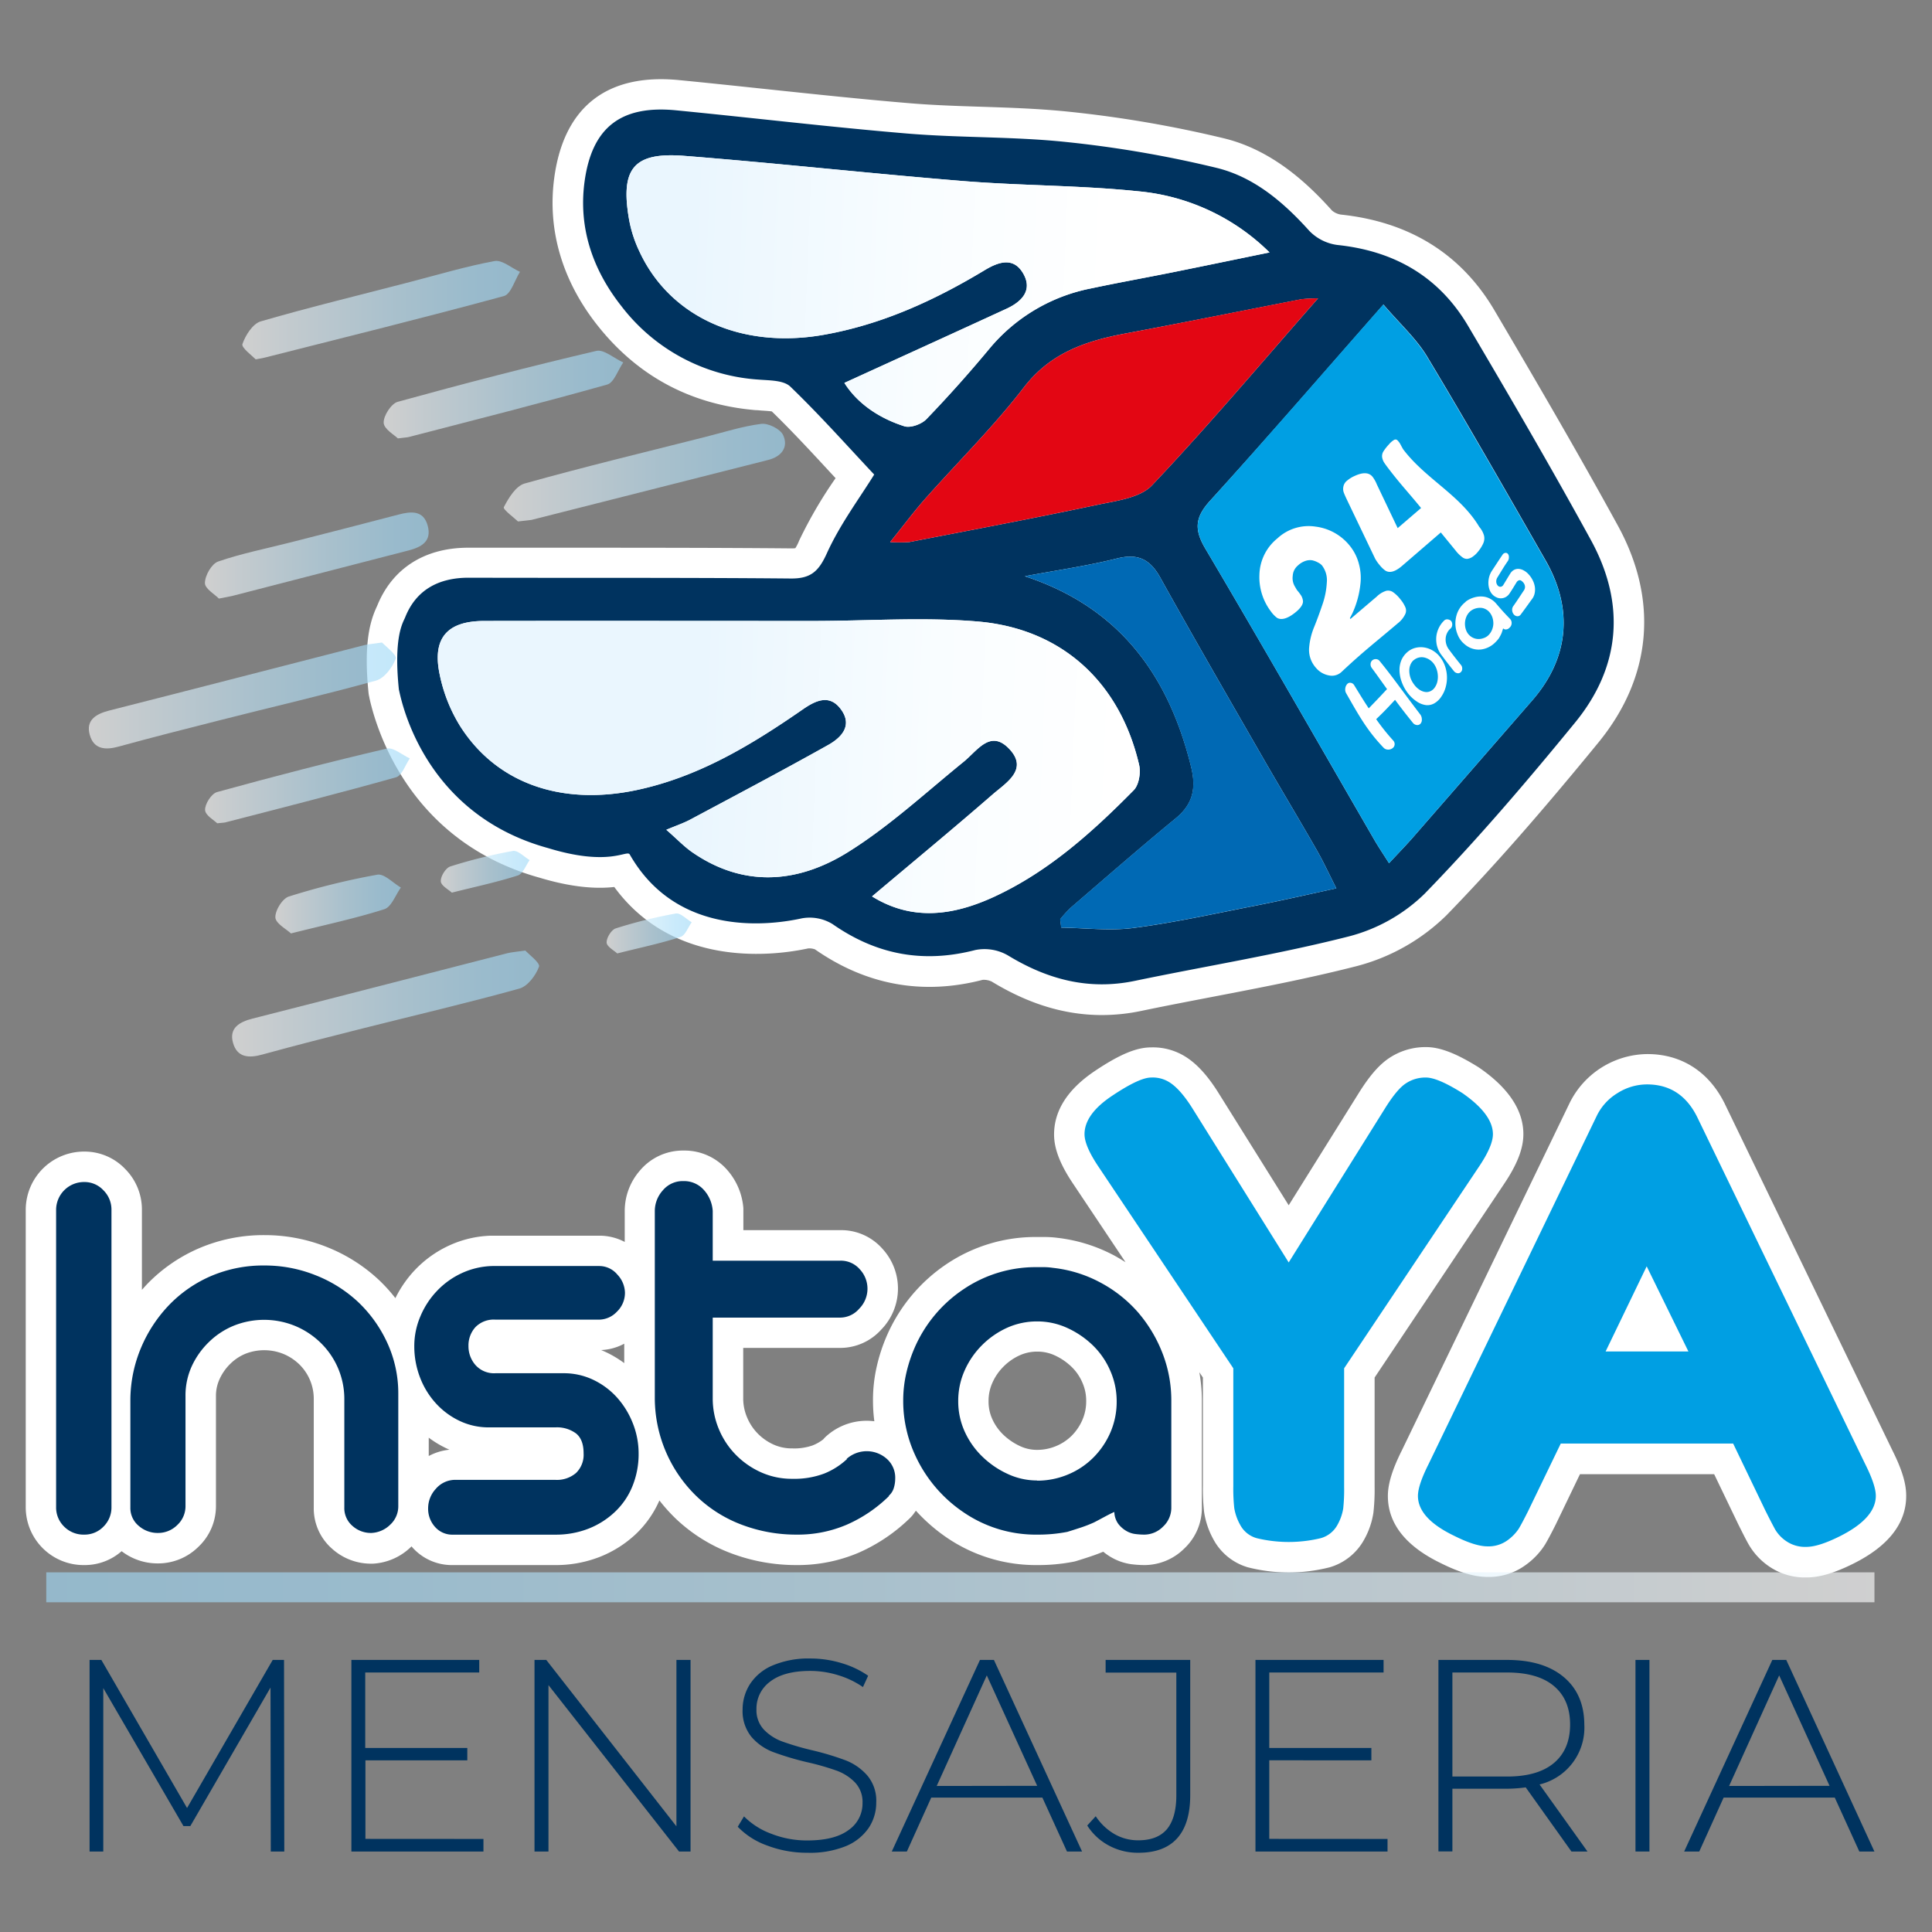 <svg id="Capa_1" data-name="Capa 1" xmlns="http://www.w3.org/2000/svg" xmlns:xlink="http://www.w3.org/1999/xlink" viewBox="0 0 512 512"><rect x="0" y="0" width="512" height="512" fill="#808080" stroke="none"/><defs><style>.cls-1{fill:#fff;}.cls-2{fill:#00335f;}.cls-3{fill:#009fe3;}.cls-10,.cls-11,.cls-12,.cls-13,.cls-18,.cls-4,.cls-5,.cls-6,.cls-7,.cls-8,.cls-9{opacity:0.63;}.cls-4{fill:url(#Degradado_sin_nombre_128);}.cls-5{fill:url(#Degradado_sin_nombre_128-2);}.cls-6{fill:url(#Degradado_sin_nombre_128-3);}.cls-7{fill:url(#Degradado_sin_nombre_128-4);}.cls-8{fill:url(#Degradado_sin_nombre_128-5);}.cls-9{fill:url(#Degradado_sin_nombre_128-6);}.cls-10{fill:url(#Degradado_sin_nombre_128-7);}.cls-11{fill:url(#Degradado_sin_nombre_128-8);}.cls-12{fill:url(#Degradado_sin_nombre_128-9);}.cls-13{fill:url(#Degradado_sin_nombre_128-10);}.cls-14{fill:url(#Degradado_sin_nombre_72);}.cls-15{fill:url(#Degradado_sin_nombre_72-2);}.cls-16{fill:#e30613;}.cls-17{fill:#0069b4;}.cls-18{fill:url(#Degradado_sin_nombre_129);}</style><linearGradient id="Degradado_sin_nombre_128" x1="61.5" y1="265.93" x2="142.88" y2="265.93" gradientUnits="userSpaceOnUse"><stop offset="0" stop-color="#fff"/><stop offset="0.18" stop-color="#e9f6fd"/><stop offset="0.54" stop-color="#c2e7fa"/><stop offset="0.82" stop-color="#aadef9"/><stop offset="1" stop-color="#a1daf8"/></linearGradient><linearGradient id="Degradado_sin_nombre_128-2" x1="23.53" y1="184.3" x2="104.91" y2="184.3" xlink:href="#Degradado_sin_nombre_128"/><linearGradient id="Degradado_sin_nombre_128-3" x1="64.22" y1="82.19" x2="137.8" y2="82.19" xlink:href="#Degradado_sin_nombre_128"/><linearGradient id="Degradado_sin_nombre_128-4" x1="133.5" y1="125.25" x2="208.04" y2="125.25" xlink:href="#Degradado_sin_nombre_128"/><linearGradient id="Degradado_sin_nombre_128-5" x1="101.68" y1="104.56" x2="165.17" y2="104.56" xlink:href="#Degradado_sin_nombre_128"/><linearGradient id="Degradado_sin_nombre_128-6" x1="54.35" y1="208.26" x2="108.58" y2="208.26" xlink:href="#Degradado_sin_nombre_128"/><linearGradient id="Degradado_sin_nombre_128-7" x1="54.35" y1="147.23" x2="113.63" y2="147.23" xlink:href="#Degradado_sin_nombre_128"/><linearGradient id="Degradado_sin_nombre_128-8" x1="72.98" y1="239.57" x2="106.19" y2="239.57" xlink:href="#Degradado_sin_nombre_128"/><linearGradient id="Degradado_sin_nombre_128-9" x1="160.77" y1="247.37" x2="183.32" y2="247.37" xlink:href="#Degradado_sin_nombre_128"/><linearGradient id="Degradado_sin_nombre_128-10" x1="116.82" y1="231.03" x2="140.36" y2="231.03" xlink:href="#Degradado_sin_nombre_128"/><linearGradient id="Degradado_sin_nombre_72" x1="296.47" y1="205.01" x2="184.98" y2="200.55" gradientUnits="userSpaceOnUse"><stop offset="0" stop-color="#fff"/><stop offset="0.44" stop-color="#f9fdff"/><stop offset="1" stop-color="#eaf6fe"/></linearGradient><linearGradient id="Degradado_sin_nombre_72-2" x1="293.99" y1="80.56" x2="182.51" y2="76.1" xlink:href="#Degradado_sin_nombre_72"/><linearGradient id="Degradado_sin_nombre_129" x1="12.26" y1="420.65" x2="496.75" y2="420.65" gradientUnits="userSpaceOnUse"><stop offset="0" stop-color="#a1daf8"/><stop offset="0.18" stop-color="#aadef9"/><stop offset="0.46" stop-color="#c2e7fa"/><stop offset="0.82" stop-color="#e9f6fd"/><stop offset="1" stop-color="#fff"/></linearGradient></defs><path class="cls-1" d="M403.71,300.57c0-6.3-3.89-12.19-11.55-17.51l-.33-.22c-5.92-3.7-10.22-5.35-13.93-5.35a17.32,17.32,0,0,0-9.89,3c-2.53,1.72-5,4.54-7.76,8.92l-18.73,30-18.75-30c-2.69-4.25-5.37-7.23-8.2-9.11a16.22,16.22,0,0,0-9.51-2.73c-3.91,0-8.37,1.87-14.88,6.23-7.2,4.82-10.84,10.49-10.84,16.85,0,3.84,1.65,8.05,5.16,13.23l13.78,20.62c-1-.63-2-1.23-3-1.78h0a42.46,42.46,0,0,0-15.19-4.7,26.76,26.76,0,0,0-3-.2H275A42.24,42.24,0,0,0,250.84,335a44,44,0,0,0-15.76,18.84,46,46,0,0,0-2.73,8.29,40.3,40.3,0,0,0-1,9.13,41.82,41.82,0,0,0,.36,5.39,16,16,0,0,0-12.87,4.08,9.2,9.2,0,0,0-.68.72,11.3,11.3,0,0,1-2.78,1.59,14.65,14.65,0,0,1-5.39.8,11.75,11.75,0,0,1-4.95-1,13.83,13.83,0,0,1-4.29-3,13.5,13.5,0,0,1-2.79-4.27,12.82,12.82,0,0,1-1-5V357.21h25.76a14.64,14.64,0,0,0,10.86-4.9,15.56,15.56,0,0,0,.25-21.4A14.59,14.59,0,0,0,222.71,326H197v-5.11c0-.24,0-.47,0-.71a17.35,17.35,0,0,0-4.57-10.45,15,15,0,0,0-11.23-4.82,14.85,14.85,0,0,0-11.64,5.33,16.28,16.28,0,0,0-4,10.65v8.24a14.29,14.29,0,0,0-6.72-1.66H130.17a28.49,28.49,0,0,0-11.29,2.67,29.53,29.53,0,0,0-8.93,6.43,30.37,30.37,0,0,0-5.17,7.45,42.14,42.14,0,0,0-4.4-4.85,43.73,43.73,0,0,0-13.82-8.72,44.33,44.33,0,0,0-16.45-3.13,43.35,43.35,0,0,0-17.26,3.44,42.4,42.4,0,0,0-13.73,9.41c-.52.53-1,1.09-1.51,1.65V320.58a15.23,15.23,0,0,0-4.39-10.74,14.85,14.85,0,0,0-10.86-4.66,15.46,15.46,0,0,0-15.54,15.4v78.79a15.33,15.33,0,0,0,15.54,15.39,14.8,14.8,0,0,0,9.87-3.68,15.63,15.63,0,0,0,9.61,3.24,15.17,15.17,0,0,0,10.73-4.39,14.79,14.79,0,0,0,4.66-10.85V369.93a10.61,10.61,0,0,1,1-4.54,13.32,13.32,0,0,1,2.84-4,12.41,12.41,0,0,1,4-2.64,13.62,13.62,0,0,1,10.12.09,13.43,13.43,0,0,1,4.24,2.84,12.76,12.76,0,0,1,3.72,9.16v28.7a14.18,14.18,0,0,0,4.81,10.85,15.37,15.37,0,0,0,10.43,4h.4A15.65,15.65,0,0,0,109,409.86l.06-.06.17.21a14,14,0,0,0,10.79,4.75h27.09A31.83,31.83,0,0,0,159,412.57a30,30,0,0,0,9.59-6.11,27.39,27.39,0,0,0,6.16-8.83,44.7,44.7,0,0,0,4.57,5.05,43.39,43.39,0,0,0,14.55,9,48.92,48.92,0,0,0,17.27,3.08,41.2,41.2,0,0,0,16.47-3.3,45.69,45.69,0,0,0,13.61-9.23,8.32,8.32,0,0,0,1.11-1.34c.14-.17.26-.36.39-.54a46.1,46.1,0,0,0,8.08,7.06A41.89,41.89,0,0,0,275,414.76a48.58,48.58,0,0,0,9.5-.89,7.44,7.44,0,0,0,.78-.2c1.33-.41,2.61-.82,3.83-1.23s2.21-.78,3.26-1.22a14.76,14.76,0,0,0,2.25,1.55,14.44,14.44,0,0,0,5.42,1.79,28.67,28.67,0,0,0,3.23.2,15,15,0,0,0,10.58-4.39,14.79,14.79,0,0,0,4.66-10.86V371.25a43.37,43.37,0,0,0-.67-7.59l.94,1.4v28.73a54.56,54.56,0,0,0,.32,6.9,21.45,21.45,0,0,0,2.39,7.11,15.18,15.18,0,0,0,9.2,7.55,43.92,43.92,0,0,0,21.69,0,15.31,15.31,0,0,0,9.15-7.37,20.87,20.87,0,0,0,2.44-7.12,54.94,54.94,0,0,0,.32-6.74V365.06l34.25-51.22C402.06,308.62,403.71,304.4,403.71,300.57ZM270.47,383.3a16.15,16.15,0,0,1-4.49-3,13.36,13.36,0,0,1-3-4.2,11.17,11.17,0,0,1-1-4.82,11.67,11.67,0,0,1,1-4.8,14,14,0,0,1,2.93-4.29,14.46,14.46,0,0,1,4.28-3,11.19,11.19,0,0,1,4.67-1,11,11,0,0,1,4.67,1,16,16,0,0,1,4.48,3.07,12.65,12.65,0,0,1,2.84,4.16,11.78,11.78,0,0,1,1,4.78,12.32,12.32,0,0,1-1,5.08,13.57,13.57,0,0,1-2.86,4.22,12.82,12.82,0,0,1-4.13,2.73,13,13,0,0,1-5,1A10.51,10.51,0,0,1,270.47,383.3ZM160.74,358.41c-.47-.23-1-.44-1.43-.63a14.1,14.1,0,0,0,6.12-1.69v5.15A28.37,28.37,0,0,0,160.74,358.41ZM113.62,381a27.6,27.6,0,0,0,4.82,2.89l.66.3a14.7,14.7,0,0,0-5.48,1.67ZM22.36,406.69Z"/><path class="cls-1" d="M501.57,384.5,457,292.34c-4.21-8.4-11.46-13-20.41-13a23.21,23.21,0,0,0-20.64,13l-44.49,92.12c-2.5,5-3.66,8.81-3.66,12,0,7.31,4.76,13.31,14,17.78,5,2.49,8.94,3.66,12.44,3.66a16.35,16.35,0,0,0,10.16-3.22,19.42,19.42,0,0,0,5-5.27c.74-1.22,1.68-3,2.93-5.49l6.38-13.25h35.56L460.68,404c1.13,2.26,2,4,2.7,5.23a17.89,17.89,0,0,0,5.34,5.81,16.74,16.74,0,0,0,10,3c3.49,0,7.44-1.16,12.44-3.66,9.31-4.65,14-10.69,14-17.94C505.18,393.18,504.05,389.47,501.57,384.5Z"/><path class="cls-1" d="M97.9,184.86l0,.11c1.94,8.78,10.91,38.16,45.1,47.63,9.42,2.84,15.77,2.91,19.79,2.46,16,21.87,43,18.09,51.32,16.29a4.32,4.32,0,0,1,1.87.24c13.59,9.48,28.55,12.2,44.43,8.08a4.85,4.85,0,0,1,2.43.47C272.6,266.08,282.2,269,292,269a50.87,50.87,0,0,0,10.41-1.09c6.27-1.31,12.71-2.54,18.94-3.74,12.45-2.39,25.33-4.86,37.92-8.07a53,53,0,0,0,24.07-13.55c12.34-12.71,24.75-26.83,40.26-45.78,14.15-17.3,16-37.73,5.11-57.55-9.95-18.16-20.26-35.91-32.68-57-8.8-14.92-22.51-23.45-40.74-25.36A4.83,4.83,0,0,1,353,55.8c-6-6.69-15.55-16-28.71-19.16a311.6,311.6,0,0,0-40.7-7c-7.93-.84-15.9-1.1-23.61-1.35-6.22-.2-12.65-.41-18.84-.93-12.64-1.05-25.51-2.42-38-3.74-7.59-.8-15.43-1.64-23.17-2.39-19.14-1.87-30.59,7.12-33.1,26-1.83,13.71,2.13,27.2,11.47,39,10.64,13.46,24.74,21,41.89,22.46.56,0,1.14.08,1.74.12s1.86.11,2.57.22c5.35,5.2,10.51,10.78,15.5,16.18l1.4,1.51-.14.2a117,117,0,0,0-9.52,16.35,12.06,12.06,0,0,1-1,2,6.88,6.88,0,0,1-1.15.06c-18.79-.17-37.88-.17-56.34-.18q-14.55,0-29.09,0h-.1c-11.59,0-20.17,5.49-24.17,15.46l-.06.13c-1.75,3.72-3.57,9.69-2.19,23A8.34,8.34,0,0,0,97.9,184.86Zm.3.92a5.92,5.92,0,0,1-.28-.84A7.52,7.52,0,0,0,98.2,185.78Z"/><path class="cls-2" d="M22.36,313.25a6.82,6.82,0,0,1,5.06,2.2,7.17,7.17,0,0,1,2.12,5.13v78.79a7.1,7.1,0,0,1-2.12,5.2,6.93,6.93,0,0,1-5.06,2.12A7.24,7.24,0,0,1,17,404.57a7.07,7.07,0,0,1-2.13-5.2V320.58a7.39,7.39,0,0,1,7.47-7.33Z"/><path class="cls-2" d="M70.11,335.37a36.12,36.12,0,0,1,13.47,2.56A35.48,35.48,0,0,1,94.86,345a35,35,0,0,1,7.76,10.84,32,32,0,0,1,2.93,13.62v29.59a6.63,6.63,0,0,1-2.13,5,7.59,7.59,0,0,1-5,2.2,7.3,7.3,0,0,1-5.05-1.9,6.19,6.19,0,0,1-2.12-4.84v-28.7A20.75,20.75,0,0,0,85.12,356a21.46,21.46,0,0,0-6.74-4.54,21.64,21.64,0,0,0-16.4-.15,20.53,20.53,0,0,0-6.59,4.32A21.3,21.3,0,0,0,50.85,362a18.6,18.6,0,0,0-1.69,7.91v29.15A6.8,6.8,0,0,1,47,404.13a7.19,7.19,0,0,1-5.13,2.12,7.6,7.6,0,0,1-5.13-1.9,6.13,6.13,0,0,1-2.19-4.84v-28.7A36,36,0,0,1,37.45,357a37.06,37.06,0,0,1,7.47-11.27,34.23,34.23,0,0,1,11.13-7.62A35.14,35.14,0,0,1,70.11,335.37Z"/><path class="cls-2" d="M109.79,356.75a20,20,0,0,1,1.62-7.91,22.06,22.06,0,0,1,4.39-6.73,21.37,21.37,0,0,1,6.52-4.69,20.55,20.55,0,0,1,8.12-1.91h28.27a6.25,6.25,0,0,1,4.91,2.28,7.2,7.2,0,0,1,2,4.76,6.92,6.92,0,0,1-2.12,5.05,6.6,6.6,0,0,1-4.76,2.12H131.32a6.77,6.77,0,0,0-5.34,2,7.23,7.23,0,0,0-1.83,5,7.55,7.55,0,0,0,1.83,5,6.57,6.57,0,0,0,5.34,2.2h18a18.09,18.09,0,0,1,7.91,1.75,20.12,20.12,0,0,1,6.29,4.69,22.54,22.54,0,0,1,4.18,6.81,21.61,21.61,0,0,1,1.54,8,22.53,22.53,0,0,1-1.62,8.64,19.24,19.24,0,0,1-4.61,6.81,21.64,21.64,0,0,1-7,4.47,23.72,23.72,0,0,1-8.86,1.61H120.05a6.06,6.06,0,0,1-4.76-2.05,7.16,7.16,0,0,1-1.83-5,7.54,7.54,0,0,1,2-5.05,6.76,6.76,0,0,1,4.91-2.42h26.8a7.78,7.78,0,0,0,5.49-1.83,6.72,6.72,0,0,0,2-5.2c0-2.44-.66-4.19-2-5.27a8.49,8.49,0,0,0-5.49-1.61H129.57a17.89,17.89,0,0,1-7.69-1.68,20.17,20.17,0,0,1-6.3-4.62,21.54,21.54,0,0,1-4.25-6.88A23,23,0,0,1,109.79,356.75Z"/><path class="cls-2" d="M181.12,313a7,7,0,0,1,5.34,2.27,9.17,9.17,0,0,1,2.42,5.64v13.18h33.83a6.64,6.64,0,0,1,5.13,2.27,7.51,7.51,0,0,1-.15,10.47,6.69,6.69,0,0,1-5,2.35H188.88v21.38a20.91,20.91,0,0,0,1.61,8.13,21.26,21.26,0,0,0,4.47,6.8,21.82,21.82,0,0,0,6.73,4.69A19.88,19.88,0,0,0,210,391.9a22.48,22.48,0,0,0,8.42-1.39,19.42,19.42,0,0,0,6.08-3.88h-.15a8,8,0,0,1,10.84.14,6.69,6.69,0,0,1,2.05,5.13,8.38,8.38,0,0,1-.37,2.42,4.38,4.38,0,0,1-1.39,2.12h.15a37.32,37.32,0,0,1-11.21,7.61,32.9,32.9,0,0,1-13.25,2.64,40.59,40.59,0,0,1-14.43-2.56,35.08,35.08,0,0,1-11.86-7.33,36.3,36.3,0,0,1-11.35-26.28V320.87a8.18,8.18,0,0,1,2.13-5.42A6.86,6.86,0,0,1,181.12,313Z"/><path class="cls-2" d="M279.09,336a34.21,34.21,0,0,1,12.38,3.81,35.16,35.16,0,0,1,10,7.84A37,37,0,0,1,308,358.43a34.44,34.44,0,0,1,2.41,12.82v28.26a6.81,6.81,0,0,1-2.19,5.06,7,7,0,0,1-5,2.12,19,19,0,0,1-2.27-.15,6.29,6.29,0,0,1-2.42-.8,7.42,7.42,0,0,1-2.12-1.83,5.62,5.62,0,0,1-1.1-3.22c-.49.19-1.37.63-2.64,1.31s-2.19,1.18-2.78,1.47a34.69,34.69,0,0,1-3.37,1.32q-1.76.58-3.66,1.17a40.21,40.21,0,0,1-7.91.73,33.88,33.88,0,0,1-19.62-5.93,36.55,36.55,0,0,1-12.89-15.31,34,34,0,0,1-2.27-6.8,33.56,33.56,0,0,1-.81-7.4,32.46,32.46,0,0,1,.81-7.32,38.33,38.33,0,0,1,2.27-6.89,35.82,35.82,0,0,1,12.89-15.37A34.11,34.11,0,0,1,275,335.81H277A18.24,18.24,0,0,1,279.09,336Zm-4.24,56.39a21,21,0,0,0,8.12-1.61,20.67,20.67,0,0,0,6.74-4.47,21.56,21.56,0,0,0,4.54-6.66,20.46,20.46,0,0,0,1.68-8.35,19.92,19.92,0,0,0-1.68-8,20.88,20.88,0,0,0-4.61-6.74,24.07,24.07,0,0,0-6.74-4.61,19,19,0,0,0-8-1.76,19.24,19.24,0,0,0-8,1.68,22.5,22.5,0,0,0-6.66,4.62,22.1,22.1,0,0,0-4.61,6.73,19.62,19.62,0,0,0-1.69,8.06,19.35,19.35,0,0,0,1.76,8.2,21.52,21.52,0,0,0,4.76,6.66,23.87,23.87,0,0,0,6.74,4.54A18.4,18.4,0,0,0,274.85,392.34Z"/><path class="cls-3" d="M387.56,289.69q8.07,5.61,8.08,10.88,0,3.15-3.79,8.75l-35.64,53.29v31.51a47,47,0,0,1-.25,5.7,13.15,13.15,0,0,1-1.57,4.37,7.22,7.22,0,0,1-4.45,3.46,36.26,36.26,0,0,1-16.83,0,7.12,7.12,0,0,1-4.45-3.55,13.57,13.57,0,0,1-1.57-4.45,48.65,48.65,0,0,1-.25-5.86V362.61L291.2,309.32q-3.79-5.61-3.79-8.75c0-3.51,2.42-6.9,7.26-10.14s8.3-4.87,10.39-4.87a8.26,8.26,0,0,1,4.95,1.32q2.81,1.81,5.94,6.76l25.57,40.92,25.58-40.92q3.13-5,5.44-6.51a9.29,9.29,0,0,1,5.36-1.57Q381,285.56,387.56,289.69Z"/><path class="cls-3" d="M449.76,296,494.3,388q2.81,5.61,2.81,8.41,0,5.94-9.57,10.73-5.61,2.8-8.83,2.8a8.84,8.84,0,0,1-5.28-1.48,9.76,9.76,0,0,1-3-3.14c-.6-1.1-1.46-2.75-2.56-4.95l-8.57-17.82H413.62L405,400.39q-1.65,3.3-2.55,4.79a12,12,0,0,1-3,3.05,8.54,8.54,0,0,1-5.28,1.57q-3.23,0-8.83-2.81-9.57-4.62-9.57-10.56c0-1.87.93-4.67,2.81-8.41l44.54-92.23a14.37,14.37,0,0,1,5.53-6.1,14.62,14.62,0,0,1,7.84-2.31Q445.47,287.38,449.76,296Zm-13.37,39.59L425.5,358.16h21.95Z"/><path class="cls-2" d="M421.6,143.11c-10.47-19.13-21.48-38-32.55-56.76-7.72-13.08-19.54-19.85-34.63-21.43A12.6,12.6,0,0,1,347,61.2c-6.88-7.65-14.7-14.31-24.62-16.72a300.19,300.19,0,0,0-39.64-6.83c-14-1.49-28.22-1.09-42.28-2.26-20.44-1.71-40.82-4.15-61.24-6.15-14.65-1.44-22.38,4.49-24.32,19-1.64,12.31,2.27,23.39,9.8,32.92a49.85,49.85,0,0,0,36.24,19.43c2.92.24,6.72.14,8.51,1.87,7.84,7.55,15.09,15.71,22.22,23.3-3.85,6.23-9,13.1-12.49,20.75-2.19,4.88-4.27,6.85-9.62,6.8-28.46-.26-56.92-.13-85.38-.21-7.86,0-13.89,3.16-16.8,10.48-.53,1.33-3.14,5-1.67,19.18.28.7,5.3,32.61,39.57,42,16.37,5,20.84.34,21.61,1.68,12.89,22.59,38.39,18.5,45.55,16.94a11.58,11.58,0,0,1,8.19,1.51c11.64,8.12,24,10.46,37.82,6.88a12.41,12.41,0,0,1,8.62,1.4c10.49,6.39,21.42,9.32,33.67,6.77,18.84-3.92,37.89-7,56.52-11.73a44.77,44.77,0,0,0,20.27-11.35c14-14.4,27.08-29.72,39.8-45.27C429.53,176.75,430.85,160,421.6,143.11Zm-76.73-63.8a40.84,40.84,0,0,1,4.42-.24c-15.23,17.35-29.15,33.88-44,49.55-3.18,3.36-9.55,4.11-14.63,5.19-16.51,3.51-33.11,6.62-49.68,9.84a38.64,38.64,0,0,1-5.07,0c3.66-4.56,6.23-8,9.08-11.25,8.79-9.92,18.29-19.29,26.36-29.76,7.08-9.19,16.46-12.3,27-14.28C313.87,85.46,329.36,82.33,344.87,79.31Zm-121.1,22.16c14.69-6.71,28.83-13.14,42.94-19.64,4.14-1.9,7.1-5,4.33-9.55-2.58-4.24-6.53-2.83-10.11-.67-13.28,8-27.16,14.37-42.6,17.11-21.65,3.84-40.68-4.53-48.84-22a33.64,33.64,0,0,1-2.77-8.49c-2.37-13.55,1.14-18,14.71-16.92C206.15,43.26,230.8,46,255.51,48c15.34,1.23,30.8,1.1,46.09,2.69A56.76,56.76,0,0,1,336.44,66.9c-9.45,1.94-17.66,3.65-25.87,5.3-7.12,1.43-14.27,2.71-21.38,4.22a46.67,46.67,0,0,0-27,16c-5.33,6.41-10.89,12.65-16.67,18.65-1.29,1.35-4.24,2.42-5.87,1.89C232.83,110.79,227.13,106.82,223.77,101.47Zm39.65,136.18c-10.79,5-21.63,6.53-32.32-.09,11-9.27,21.67-18.07,32.09-27.14,3.5-3,9.36-6.52,4.33-11.89s-8.45.35-12.17,3.37c-10.11,8.2-19.77,17.18-30.75,24-13.12,8.13-27.42,9.41-41.08,0-2.23-1.53-4.12-3.56-6.94-6,2.68-1.13,4.6-1.77,6.36-2.71,12.22-6.53,24.47-13,36.57-19.78,3.54-2,6.48-5.16,3.35-9.42-3-4.11-6.68-2.38-10.11,0-13.59,9.41-27.59,17.91-44.11,21.4-19.88,4.18-37.13-1.76-46.79-17.11a41.7,41.7,0,0,1-5.34-13.59c-2-9.58,2-14.11,11.78-14.13,29.08-.05,58.17,0,87.26,0,14.5,0,29.09-1.07,43.49.14,22.4,1.88,37.76,16.16,42.84,38,.48,2.07-.05,5.31-1.43,6.71C289.47,220.54,277.84,231,263.42,237.65Zm69.13,2.4c-10.69,2.09-21.36,4.46-32.15,5.87-6.27.82-12.76,0-19.15-.09l-.27-2.22a30.88,30.88,0,0,1,2.83-3.1c9.23-7.93,18.39-15.94,27.8-23.66,4.61-3.79,5.43-8.06,4.05-13.65-6-24.37-19.1-42.29-44.07-50.49C279.75,151.17,288,150,296,148c5.54-1.38,8.74.17,11.45,5,8.72,15.7,17.71,31.24,26.66,46.81,4.89,8.53,10,17,14.85,25.48,1.69,2.94,3.1,6,5.18,10.13C346.49,237.08,339.54,238.68,332.55,240.05Zm73.56-54.49q-16,18.41-32,36.75c-1.79,2-3.72,4-6,6.45-1.58-2.5-2.87-4.4-4-6.37-14.88-25.71-29.6-51.51-44.73-77.08-3-5.11-2.63-8.29,1.35-12.66,15.09-16.58,29.74-33.56,45.91-51.94,4.35,5.09,8.68,9,11.54,13.72,10.79,17.94,21.16,36.15,31.57,54.32C417,161.58,415.71,174.5,406.11,185.56Z"/><path class="cls-4" d="M139.19,251.9c.95,1,4,3.3,3.66,4.27-.87,2.33-3,5.21-5.23,5.82-13.75,3.82-27.66,7.06-41.5,10.55-8.89,2.24-17.78,4.49-26.62,6.93-3.57,1-6.66.79-7.75-3.12s1.68-5.53,5.21-6.42c22.51-5.72,45-11.55,67.5-17.32C135.49,252.35,136.56,252.29,139.19,251.9Z"/><path class="cls-5" d="M101.22,170.27c1,1,4,3.3,3.66,4.27-.87,2.32-3,5.2-5.23,5.82-13.75,3.82-27.66,7-41.5,10.54-8.89,2.25-17.78,4.5-26.62,6.93-3.57,1-6.67.8-7.75-3.11s1.68-5.53,5.21-6.43c22.51-5.71,45-11.54,67.5-17.31C97.51,170.72,98.59,170.66,101.22,170.27Z"/><path class="cls-6" d="M67.77,95.23c-1-1-3.85-3.11-3.52-4.06.8-2.33,2.73-5.37,4.84-6,13.11-3.81,26.4-7,39.64-10.46,7.43-1.92,14.81-4.14,22.34-5.53,2-.37,4.47,1.84,6.73,2.86-1.4,2.22-2.4,5.91-4.27,6.42-21,5.71-42.14,10.93-63.25,16.28C69.87,94.87,69.45,94.92,67.77,95.23Z"/><path class="cls-7" d="M137.28,138.19c-.84-.82-4.06-3.2-3.76-3.78,1.25-2.45,3.2-5.63,5.53-6.28,15.82-4.42,31.81-8.28,47.75-12.31,5-1.25,9.88-2.85,14.92-3.49,1.87-.24,5.09,1.35,5.83,3,1.45,3.19-.44,5.68-4,6.57l-62.7,15.88C140.25,137.89,139.6,137.9,137.28,138.19Z"/><path class="cls-8" d="M105.44,116.18c-.89-.9-3.69-2.46-3.76-4.13-.08-1.86,2-5.08,3.7-5.56,17.47-4.82,35-9.36,52.66-13.5,2-.47,4.74,2,7.13,3.06-1.4,2-2.44,5.35-4.26,5.86-17.45,4.91-35,9.34-52.57,13.9C107.93,115.92,107.5,115.92,105.44,116.18Z"/><path class="cls-9" d="M57.57,218.18c-.76-.76-3.16-2.09-3.22-3.52-.07-1.59,1.69-4.34,3.16-4.75,14.92-4.11,29.91-8,45-11.53,1.73-.4,4.05,1.68,6.09,2.61-1.19,1.73-2.08,4.57-3.64,5C90,210.19,75,214,60,217.87,59.69,218,59.32,218,57.57,218.18Z"/><path class="cls-10" d="M58,158.63c-1-1.08-3.73-2.63-3.69-4.12,0-2,1.79-5.11,3.5-5.7,6.24-2.15,12.77-3.43,19.18-5.07,9.52-2.43,19-4.84,28.53-7.35,3.39-.9,6.68-1.23,7.82,2.9s-1.6,5.7-5.12,6.6c-15.51,4-31,8-46.51,12C60.92,158.09,60.08,158.22,58,158.63Z"/><path class="cls-11" d="M77.1,247.37c-1.21-1.15-4-2.61-4.12-4.22-.09-1.86,1.85-5,3.56-5.56A190,190,0,0,1,100,231.8c1.82-.32,4.15,2.2,6.24,3.41-1.44,2-2.51,5.14-4.39,5.74C94.15,243.4,86.25,245.07,77.1,247.37Z"/><path class="cls-12" d="M163.57,252.67c-.82-.78-2.74-1.78-2.8-2.87-.06-1.26,1.26-3.41,2.42-3.77a127.59,127.59,0,0,1,15.89-3.94c1.24-.22,2.82,1.5,4.24,2.32-1,1.34-1.7,3.49-3,3.9C175.15,250,169.78,251.11,163.57,252.67Z"/><path class="cls-13" d="M119.74,236.56c-.86-.81-2.86-1.85-2.92-3-.07-1.32,1.31-3.56,2.52-3.94a133.52,133.52,0,0,1,16.59-4.11c1.3-.23,2.95,1.56,4.43,2.42-1,1.4-1.78,3.64-3.11,4.07C131.83,233.75,126.23,234.93,119.74,236.56Z"/><path class="cls-14" d="M231.1,237.56c11-9.27,21.67-18.07,32.09-27.14,3.5-3,9.36-6.52,4.33-11.89s-8.45.35-12.17,3.37c-10.11,8.2-19.77,17.18-30.75,24-13.12,8.13-27.42,9.41-41.08,0-2.23-1.53-4.12-3.56-6.94-6,2.68-1.13,4.6-1.77,6.36-2.71,12.22-6.53,24.47-13,36.57-19.78,3.54-2,6.48-5.16,3.35-9.42-3-4.11-6.68-2.38-10.11,0-13.59,9.41-27.59,17.91-44.11,21.4-19.88,4.18-37.13-1.76-46.79-17.11a41.7,41.7,0,0,1-5.34-13.59c-2-9.58,2-14.11,11.78-14.13,29.08-.05,58.17,0,87.26,0,14.5,0,29.09-1.07,43.49.14,22.4,1.88,37.76,16.16,42.84,38,.48,2.07-.05,5.31-1.43,6.71-11,11.15-22.61,21.6-37,28.26C252.63,242.63,241.79,244.18,231.1,237.56Z"/><path class="cls-3" d="M366.56,80.71c4.35,5.09,8.68,9,11.54,13.72,10.79,17.94,21.16,36.15,31.57,54.32,7.35,12.83,6,25.75-3.56,36.81q-16,18.41-32,36.75c-1.79,2-3.72,4-6,6.45-1.58-2.5-2.87-4.4-4-6.37-14.88-25.71-29.6-51.51-44.73-77.08-3-5.11-2.63-8.29,1.35-12.66C335.74,116.07,350.39,99.09,366.56,80.71Z"/><path class="cls-15" d="M223.77,101.47c14.69-6.71,28.83-13.14,42.94-19.64,4.14-1.9,7.1-5,4.33-9.55-2.58-4.24-6.53-2.83-10.11-.67-13.28,8-27.16,14.37-42.6,17.11-21.65,3.84-40.68-4.53-48.84-22a33.64,33.64,0,0,1-2.77-8.49c-2.37-13.55,1.14-18,14.71-16.92C206.15,43.26,230.8,46,255.51,48c15.34,1.23,30.8,1.1,46.09,2.69A56.76,56.76,0,0,1,336.44,66.9c-9.45,1.94-17.66,3.65-25.87,5.3-7.12,1.43-14.27,2.71-21.38,4.22a46.67,46.67,0,0,0-27,16c-5.33,6.41-10.89,12.65-16.67,18.65-1.29,1.35-4.24,2.42-5.87,1.89C232.83,110.79,227.13,106.82,223.77,101.47Z"/><path class="cls-16" d="M349.29,79.07c-15.23,17.35-29.15,33.88-44,49.55-3.18,3.36-9.55,4.11-14.63,5.19-16.51,3.51-33.11,6.62-49.68,9.84a38.64,38.64,0,0,1-5.07,0c3.66-4.56,6.23-8,9.08-11.25,8.79-9.92,18.29-19.29,26.36-29.76,7.08-9.19,16.46-12.3,27-14.28,15.53-2.93,31-6.06,46.53-9.08A40.84,40.84,0,0,1,349.29,79.07Z"/><path class="cls-17" d="M271.59,152.71C279.75,151.17,288,150,296,148c5.54-1.37,8.74.17,11.45,5,8.72,15.7,17.71,31.24,26.66,46.81,4.89,8.53,10,17,14.85,25.48,1.69,2.94,3.1,6,5.18,10.13-7.69,1.65-14.64,3.25-21.63,4.62-10.69,2.09-21.36,4.46-32.15,5.87-6.27.82-12.76,0-19.15-.09l-.27-2.22a30.88,30.88,0,0,1,2.83-3.1c9.23-7.93,18.39-15.94,27.8-23.66,4.61-3.79,5.43-8.06,4.05-13.65C309.64,178.83,296.56,160.91,271.59,152.71Z"/><path class="cls-1" d="M364.84,158.11a6.3,6.3,0,0,1,2.53-1.54,2.29,2.29,0,0,1,1.82.37,8.84,8.84,0,0,1,1.87,1.81,8.56,8.56,0,0,1,1.38,2.19,2.21,2.21,0,0,1,0,1.73,6.73,6.73,0,0,1-2,2.5c-6,5.11-8.94,7.29-14.89,12.87a3.74,3.74,0,0,1-3.43.94,5.83,5.83,0,0,1-3.38-2,7.13,7.13,0,0,1-1.82-5.17,18.22,18.22,0,0,1,1.4-5.78c.78-1.93,1.49-3.9,2.16-5.88a21.14,21.14,0,0,0,1.14-5.77,6.44,6.44,0,0,0-1.31-4.57,3.66,3.66,0,0,0-1.08-.77,5.55,5.55,0,0,0-1.46-.55,3.76,3.76,0,0,0-1.63.1,5.44,5.44,0,0,0-2.19,1.28,3.83,3.83,0,0,0-1.36,2.74,4.35,4.35,0,0,0,.49,2.69l.58,1,.19.24a13.6,13.6,0,0,1,1,1.34,3.54,3.54,0,0,1,.44,1.3c.14.93-.63,2.1-2.36,3.4-1.91,1.45-3.48,1.8-4.54,1.13a8,8,0,0,1-1.63-1.73,15,15,0,0,1-3-9.69,12.77,12.77,0,0,1,4.77-9.62,12.14,12.14,0,0,1,10.12-3.11,13.81,13.81,0,0,1,9,5,12.69,12.69,0,0,1,2.52,5.06,14,14,0,0,1,.35,5.19,24.78,24.78,0,0,1-2.16,7.81l-.63,1.21.16.2Z"/><path class="cls-1" d="M366.28,121.2a2.39,2.39,0,0,1,.39-1.65,12.16,12.16,0,0,1,1.42-1.79,5.25,5.25,0,0,1,1.37-1.19.73.73,0,0,1,.92.16,4.27,4.27,0,0,1,.67.88c.18.32.42.8.79,1.44,5.93,7.87,15.09,12.06,20.19,20.59a5.94,5.94,0,0,1,1.26,2.33,3.26,3.26,0,0,1-.2,2,9.29,9.29,0,0,1-1.33,2.14,6.7,6.7,0,0,1-1.67,1.55,3.14,3.14,0,0,1-1.31.45,2,2,0,0,1-1.14-.36,9,9,0,0,1-1.89-1.85l-3.92-4.79L371.52,150q-2.67,2.28-4.38,1.22a7.57,7.57,0,0,1-1.57-1.53A9.7,9.7,0,0,1,364.4,148l-7.6-15.88c-.34-.73-.59-1.31-.73-1.72a2.93,2.93,0,0,1-.05-1.49,2.63,2.63,0,0,1,1-1.56,8.3,8.3,0,0,1,2-1.23c2.18-1,3.76-.95,4.72.23a8.85,8.85,0,0,1,1.08,1.88.57.57,0,0,0,.06.15l5.52,11.58,6.2-5.33c-3.5-4.29-5.53-6.36-8.83-10.71-.46-.61-.79-1.08-1-1.4A3.94,3.94,0,0,1,366.28,121.2Z"/><path class="cls-1" d="M363.67,175a1.35,1.35,0,0,1,1-.32,1.22,1.22,0,0,1,.92.46c3.67,4.5,6.23,8.24,10.78,14.18a2.13,2.13,0,0,1,.43,1.29,1.55,1.55,0,0,1-.35,1.17,1.11,1.11,0,0,1-1,.36,1.54,1.54,0,0,1-1.05-.62c-1.87-2.32-2.86-3.59-4.7-6.06-1.85,2-2.86,3.09-5,5.13a57.27,57.27,0,0,0,4.51,5.65,1.38,1.38,0,0,1,.38,1.08,1.33,1.33,0,0,1-.61,1,1.8,1.8,0,0,1-1.16.33,1.62,1.62,0,0,1-1.12-.46c-4.37-4.57-6.48-8.39-9.93-14.43a2,2,0,0,1-.25-1.37,2,2,0,0,1,.47-1.07,1,1,0,0,1,1-.36,1.26,1.26,0,0,1,.88.62c1.45,2.35,2.21,3.64,3.86,6.14,2-2.07,3-3.11,4.85-5.1-1.75-2.42-2.55-3.6-4.06-5.62a1.54,1.54,0,0,1-.3-1.06A1.28,1.28,0,0,1,363.67,175Z"/><path class="cls-1" d="M372.93,172.84a5.08,5.08,0,0,1,2.17-1.15,5.8,5.8,0,0,1,2.38-.1,6.58,6.58,0,0,1,2.31.87,6.84,6.84,0,0,1,1.94,1.79A8.18,8.18,0,0,1,383,176.7a9.31,9.31,0,0,1,.12,5.4,8.1,8.1,0,0,1-1.17,2.53,5.49,5.49,0,0,1-1.82,1.75,3.72,3.72,0,0,1-2.24.48,5.68,5.68,0,0,1-2.49-1,9.62,9.62,0,0,1-2.39-2.28,10.75,10.75,0,0,1-1.59-3,9.23,9.23,0,0,1-.54-3,6.83,6.83,0,0,1,.52-2.67A5.94,5.94,0,0,1,372.93,172.84Zm1.68,2.12a3.25,3.25,0,0,0-.86,1.27,4.09,4.09,0,0,0-.27,1.65,6,6,0,0,0,.33,1.81,6.63,6.63,0,0,0,1,1.79,5.3,5.3,0,0,0,1.35,1.29,3.67,3.67,0,0,0,1.48.6,2.47,2.47,0,0,0,1.4-.18,2.83,2.83,0,0,0,1.13-.92,4.39,4.39,0,0,0,.7-1.46,5.69,5.69,0,0,0,.18-1.7,6.42,6.42,0,0,0-.31-1.71,5.37,5.37,0,0,0-.8-1.54,4.36,4.36,0,0,0-2.54-1.63,3.23,3.23,0,0,0-2.73.71Z"/><path class="cls-1" d="M387.11,178.14a1,1,0,0,1-.84.27,1.53,1.53,0,0,1-.88-.45c-1.41-1.74-2.13-2.69-3.46-4.47a6.93,6.93,0,0,1-1.11-2.33,7.31,7.31,0,0,1-.18-2.46,7,7,0,0,1,.69-2.35,6.78,6.78,0,0,1,1.5-2,1.13,1.13,0,0,1,.92-.19,1.43,1.43,0,0,1,.87.47,1.6,1.6,0,0,1,.23,1,1.35,1.35,0,0,1-.42.92,3.43,3.43,0,0,0-.91,1.16,3.73,3.73,0,0,0-.4,1.42,4.39,4.39,0,0,0,.14,1.52,4.16,4.16,0,0,0,.71,1.45c1.31,1.78,2,2.63,3.33,4.29a1.58,1.58,0,0,1,.2.89A1.18,1.18,0,0,1,387.11,178.14Z"/><path class="cls-1" d="M388.58,159.32a6.88,6.88,0,0,1,2.11-1,6.23,6.23,0,0,1,2.11-.24,5,5,0,0,1,2,.54,5.41,5.41,0,0,1,1.77,1.42c1.35,1.59,2.1,2.41,3.63,4a1.5,1.5,0,0,1,.4,1.06,1.57,1.57,0,0,1-.38,1.06,3.4,3.4,0,0,1-.33.32,1.18,1.18,0,0,1-.43.26,1.39,1.39,0,0,1-.54.07.9.9,0,0,1-.56-.28,5.72,5.72,0,0,0-.2.58l-.2.61a6,6,0,0,1-.32.68c-.12.22-.24.45-.38.69a8.5,8.5,0,0,1-1.07,1.22,6.48,6.48,0,0,1-3.56,1.79,5.53,5.53,0,0,1-3.53-.69,6,6,0,0,1-1.07-.78,5.85,5.85,0,0,1-.94-1,6.33,6.33,0,0,1-.71-1.23,8.71,8.71,0,0,1-.46-1.33,7.81,7.81,0,0,1,.05-3.93,6.81,6.81,0,0,1,2.05-3.31l.29-.25A2.85,2.85,0,0,1,388.58,159.32Zm5.83,9.06a4.31,4.31,0,0,0,.95-1.38,4.68,4.68,0,0,0,.39-1.62,5,5,0,0,0-.21-1.63,4.22,4.22,0,0,0-.77-1.45,3.19,3.19,0,0,0-1.14-.9,3,3,0,0,0-1.35-.32,4.31,4.31,0,0,0-1.4.22,3.78,3.78,0,0,0-1.31.76,3.91,3.91,0,0,0-.91,1.26,4.74,4.74,0,0,0-.41,1.54,4.85,4.85,0,0,0,.12,1.61,4.11,4.11,0,0,0,.66,1.46,3.71,3.71,0,0,0,1.16,1,3.42,3.42,0,0,0,1.42.41,3.77,3.77,0,0,0,1.49-.21A3.36,3.36,0,0,0,394.41,168.38Z"/><path class="cls-1" d="M395.34,157.35a3.89,3.89,0,0,1-.68-1.33,5.63,5.63,0,0,1-.22-1.58,6.25,6.25,0,0,1,.22-1.61,5.78,5.78,0,0,1,.67-1.5c1.17-1.75,1.71-2.64,2.88-4.35a1,1,0,0,1,.73-.46.73.73,0,0,1,.67.27,1.29,1.29,0,0,1,.26.92,1.66,1.66,0,0,1-.3,1c-1.14,1.65-1.63,2.55-2.73,4.3a2,2,0,0,0-.32,1.13,1.66,1.66,0,0,0,.36,1,1,1,0,0,0,.76.37,1,1,0,0,0,.8-.57c.72-1.17,1.06-1.76,1.77-2.9a2.65,2.65,0,0,1,1-1,2.32,2.32,0,0,1,1.23-.28,3.11,3.11,0,0,1,1.34.4,4.68,4.68,0,0,1,1.28,1,6.75,6.75,0,0,1,1.12,1.61,5.79,5.79,0,0,1,.57,1.75,4.84,4.84,0,0,1-.05,1.7,3.72,3.72,0,0,1-.69,1.53c-1.16,1.58-1.74,2.43-3,4.11a1.05,1.05,0,0,1-.87.45,1.3,1.3,0,0,1-.92-.43,1.82,1.82,0,0,1-.47-1.05,1.67,1.67,0,0,1,.24-1.13c1.21-1.72,1.76-2.6,2.85-4.23a1.6,1.6,0,0,0,.29-1.12,1.9,1.9,0,0,0-.55-1.09c-.35-.38-.66-.54-.94-.5a1.17,1.17,0,0,0-.77.62c-.7,1.1-1,1.67-1.77,2.81a3,3,0,0,1-1,1,2.78,2.78,0,0,1-1.27.37,2.6,2.6,0,0,1-1.29-.28A3.34,3.34,0,0,1,395.34,157.35Z"/><path class="cls-2" d="M71.76,490.67l-.07-43.45L50.44,483.93H48.62L27.37,447.37v43.3H23.74V439.9h3.12l22.71,39.24,22.7-39.24h3l.07,50.77Z"/><path class="cls-2" d="M128.12,487.34v3.33h-35V439.9H127v3.33H96.79v20h27.05v3.27h-27v20.82Z"/><path class="cls-2" d="M183,439.9v50.77h-3.05l-34.6-44.1v44.1h-3.7V439.9h3.12L179.26,484V439.9Z"/><path class="cls-2" d="M203.38,489.11a20.26,20.26,0,0,1-7.87-5l1.66-2.75a19.69,19.69,0,0,0,7.22,4.6,25.78,25.78,0,0,0,9.54,1.78q7.26,0,10.95-2.76a8.54,8.54,0,0,0,3.7-7.18,7.5,7.5,0,0,0-2-5.44,13,13,0,0,0-4.86-3.12,66.88,66.88,0,0,0-7.83-2.24,76.89,76.89,0,0,1-9-2.69,14.3,14.3,0,0,1-5.73-4,10.78,10.78,0,0,1-2.36-7.29,12.47,12.47,0,0,1,2-6.79,13.33,13.33,0,0,1,6-4.89,24.42,24.42,0,0,1,10-1.82,28.38,28.38,0,0,1,8.27,1.24,24.29,24.29,0,0,1,7,3.33l-1.38,3a23.43,23.43,0,0,0-6.71-3.19,25.11,25.11,0,0,0-7.22-1.09q-7,0-10.66,2.83a8.86,8.86,0,0,0-3.63,7.32,7.51,7.51,0,0,0,2,5.44,12.89,12.89,0,0,0,4.86,3.12,72.54,72.54,0,0,0,7.91,2.32,74.16,74.16,0,0,1,8.92,2.69,14.72,14.72,0,0,1,5.69,4,10.33,10.33,0,0,1,2.36,7.15,12,12,0,0,1-2,6.74,13.62,13.62,0,0,1-6.13,4.86A25.27,25.27,0,0,1,214,491,29.58,29.58,0,0,1,203.38,489.11Z"/><path class="cls-2" d="M276.24,476.38H246.79l-6.46,14.29h-4L259.7,439.9h3.7l23.36,50.77h-4Zm-1.38-3.12L261.51,444l-13.27,29.3Z"/><path class="cls-2" d="M293.9,489.11a15.32,15.32,0,0,1-5.77-5.33l2.25-2.46a15,15,0,0,0,5,4.75,12.54,12.54,0,0,0,6.28,1.63q5.07,0,7.58-2.94c1.66-2,2.5-5,2.5-9v-32.5H293V439.9h22.42v35.83q0,7.62-3.48,11.46T301.63,491A16.13,16.13,0,0,1,293.9,489.11Z"/><path class="cls-2" d="M367.71,487.34v3.33h-35V439.9h33.95v3.33H336.37v20h27.06v3.27H336.37v20.82Z"/><path class="cls-2" d="M416.45,490.67l-12.12-17a37.16,37.16,0,0,1-4.93.36H384.9v16.61h-3.7V439.9h18.2q9.59,0,15,4.53T419.86,457A15.48,15.48,0,0,1,408,472.9l12.7,17.77ZM399.4,470.8q8.13,0,12.41-3.59c2.85-2.4,4.28-5.79,4.28-10.2s-1.43-7.79-4.28-10.19-7-3.59-12.41-3.59H384.9V470.8Z"/><path class="cls-2" d="M433.42,439.9h3.7v50.77h-3.7Z"/><path class="cls-2" d="M486.23,476.38H456.78l-6.46,14.29h-4l23.36-50.77h3.7l23.36,50.77h-4Zm-1.38-3.12L471.5,444l-13.27,29.3Z"/><rect class="cls-18" x="12.26" y="416.69" width="484.49" height="7.93"/></svg>